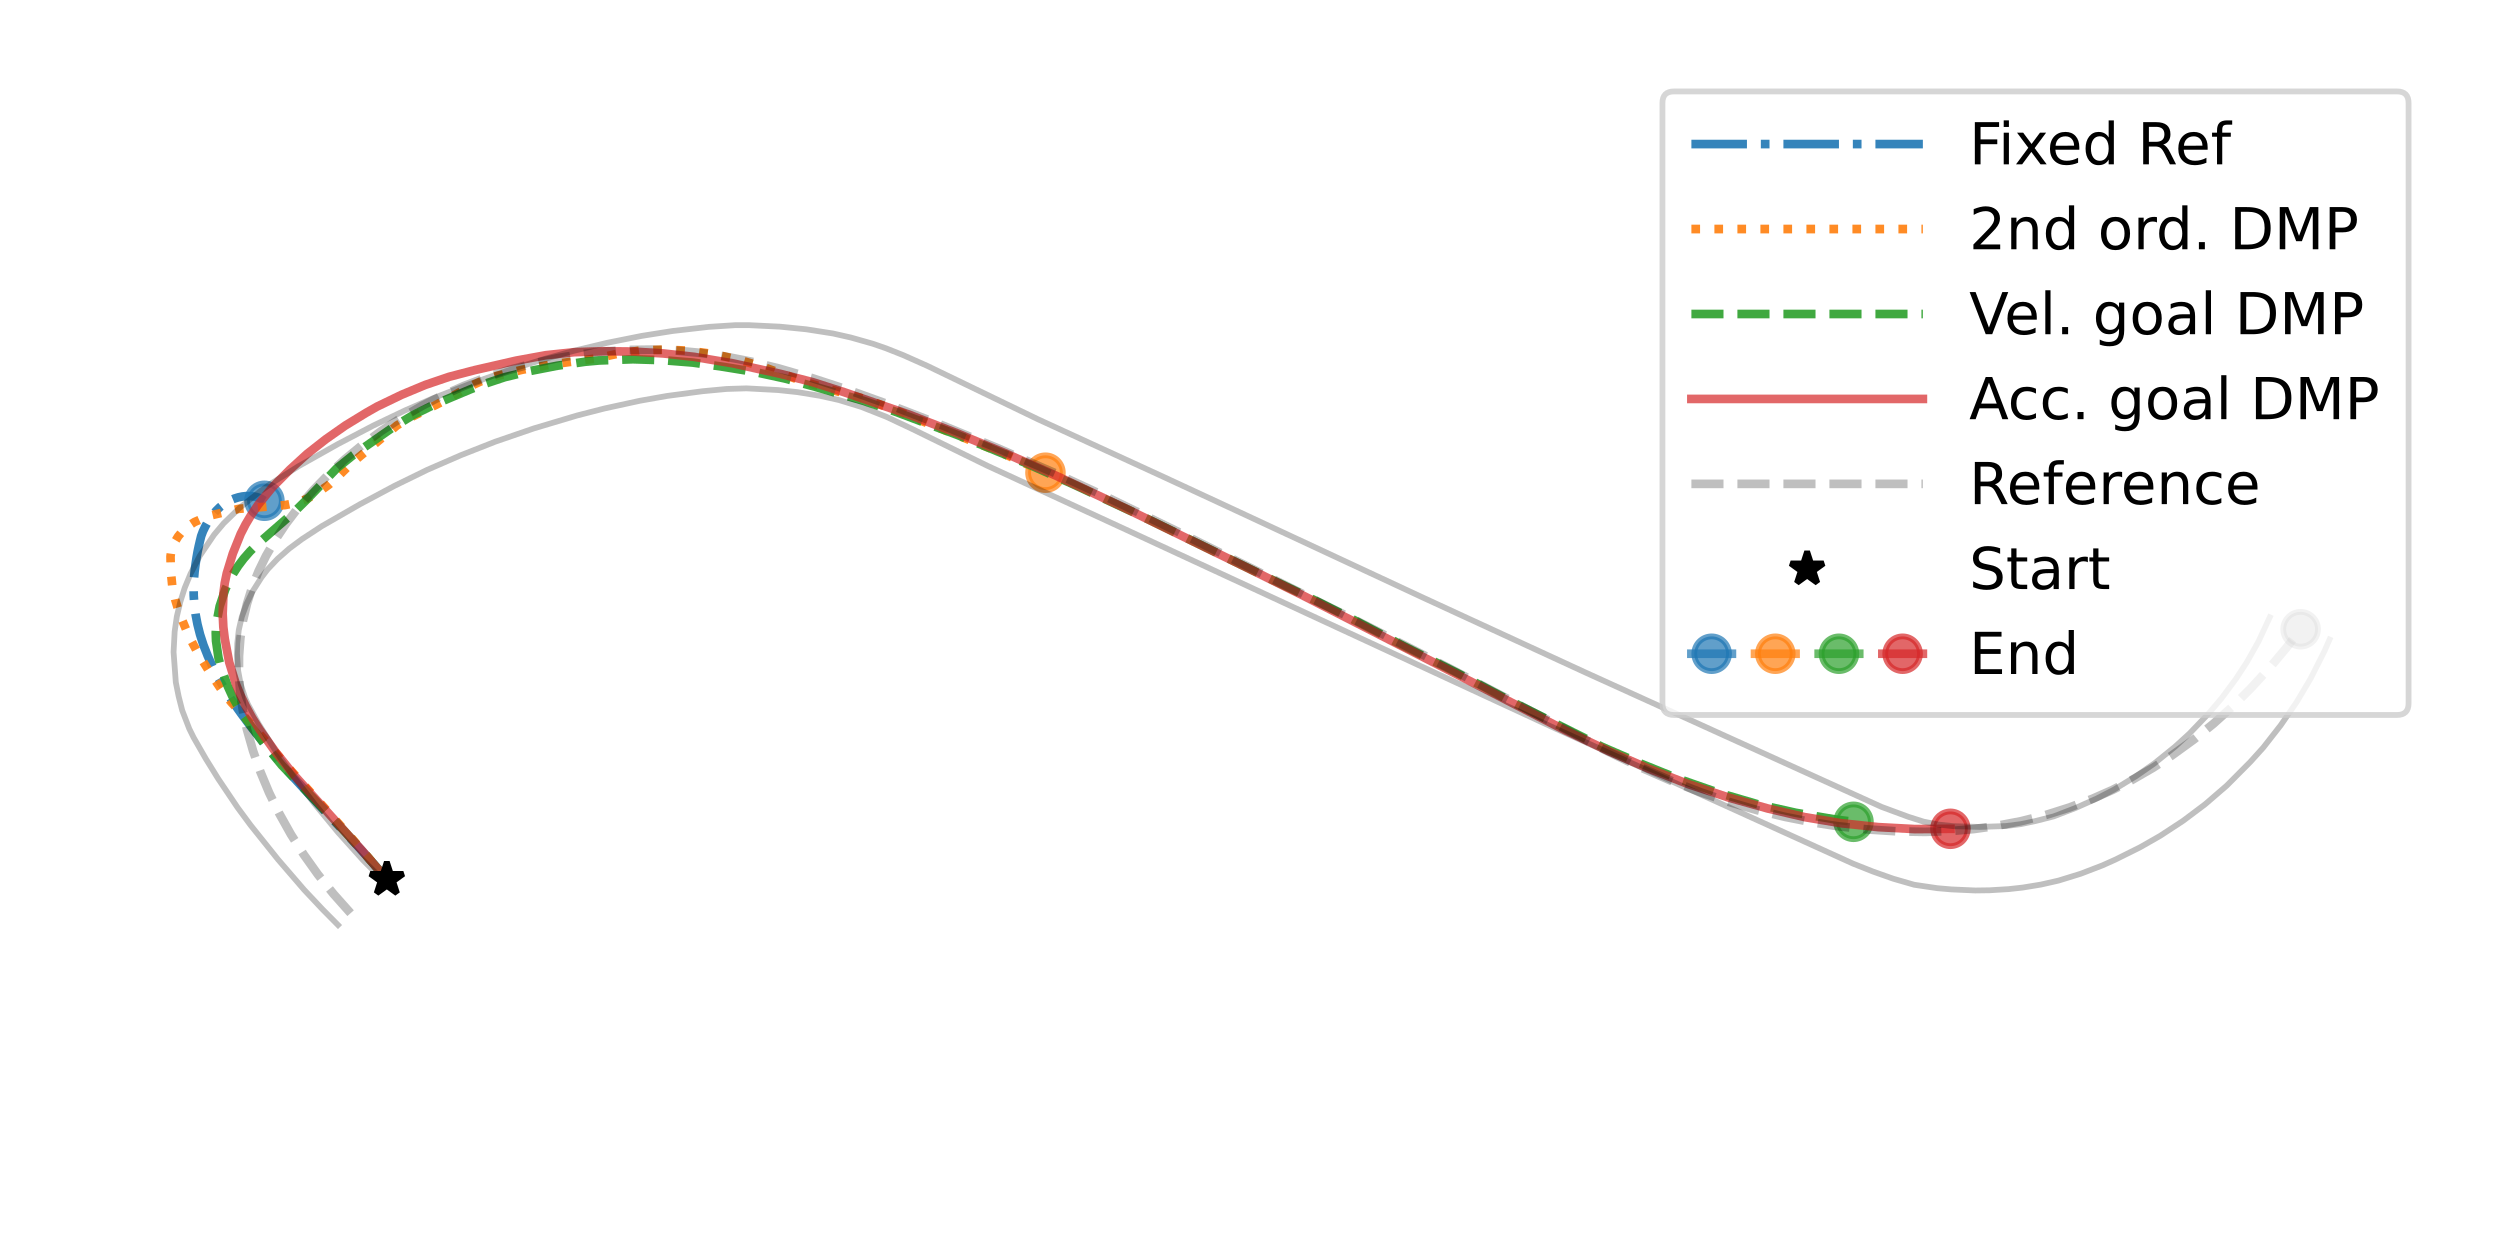 <?xml version="1.0" encoding="utf-8" standalone="no"?>
<!DOCTYPE svg PUBLIC "-//W3C//DTD SVG 1.1//EN"
  "http://www.w3.org/Graphics/SVG/1.1/DTD/svg11.dtd">
<!-- Created with matplotlib (https://matplotlib.org/) -->
<svg height="216pt" version="1.1" viewBox="0 0 432 216" width="432pt" xmlns="http://www.w3.org/2000/svg" xmlns:xlink="http://www.w3.org/1999/xlink">
 <defs>
  <style type="text/css">*{stroke-linecap:butt;stroke-linejoin:round;}</style>
 </defs>
 <g id="figure_1">
  <g id="patch_1">
   <path d="M 0 216 
L 432 216 
L 432 0 
L 0 0 
z
" style="fill:#ffffff;"/>
  </g>
  <g id="axes_1">
   <g id="matplotlib.axis_1"/>
   <g id="matplotlib.axis_2"/>
   <g id="line2d_1">
    <path clip-path="url(#p82f08bba7a)" d="M 66.844 151.931 
L 64.655 149.396 
L 62.414 146.872 
L 60.135 144.371 
L 57.798 141.904 
L 55.48 139.459 
L 53.204 137.035 
L 50.965 134.604 
L 48.86 132.257 
L 46.903 129.96 
L 45.051 127.707 
L 43.308 125.505 
L 41.71 123.357 
L 40.222 121.271 
L 38.91 119.249 
L 37.763 117.265 
L 36.763 115.285 
L 35.904 113.357 
L 35.167 111.494 
L 34.573 109.657 
L 34.119 107.864 
L 33.788 106.125 
L 33.575 104.459 
L 33.472 102.871 
L 33.463 101.377 
L 33.521 99.977 
L 33.634 98.695 
L 33.79 97.513 
L 33.96 96.386 
L 34.145 95.332 
L 34.347 94.374 
L 34.553 93.488 
L 34.765 92.623 
L 35.072 91.805 
L 35.456 91.012 
L 35.88 90.236 
L 36.336 89.498 
L 36.844 88.843 
L 37.393 88.224 
L 37.971 87.657 
L 38.584 87.172 
L 39.219 86.758 
L 39.862 86.424 
L 40.516 86.15 
L 41.198 85.939 
L 41.879 85.797 
L 42.546 85.724 
L 43.184 85.725 
L 43.79 85.782 
L 44.348 85.891 
L 44.848 86.049 
L 45.283 86.285 
L 45.693 86.535 
" style="fill:none;stroke:#1f77b4;stroke-dasharray:9.6,2.4,1.5,2.4;stroke-dashoffset:0;stroke-opacity:0.9;stroke-width:1.5;"/>
   </g>
   <g id="line2d_2">
    <defs>
     <path d="M 0 3 
C 0.796 3 1.559 2.684 2.121 2.121 
C 2.684 1.559 3 0.796 3 0 
C 3 -0.796 2.684 -1.559 2.121 -2.121 
C 1.559 -2.684 0.796 -3 0 -3 
C -0.796 -3 -1.559 -2.684 -2.121 -2.121 
C -2.684 -1.559 -3 -0.796 -3 0 
C -3 0.796 -2.684 1.559 -2.121 2.121 
C -1.559 2.684 -0.796 3 0 3 
z
" id="mc896355c81" style="stroke:#1f77b4;stroke-opacity:0.7;"/>
    </defs>
    <g clip-path="url(#p82f08bba7a)">
     <use style="fill:#1f77b4;fill-opacity:0.7;stroke:#1f77b4;stroke-opacity:0.7;" x="45.693" xlink:href="#mc896355c81" y="86.535"/>
    </g>
   </g>
   <g id="line2d_3">
    <path clip-path="url(#p82f08bba7a)" d="M 66.844 151.931 
L 60.504 144.53 
L 50.338 133.23 
L 43.513 125.259 
L 39.971 121.361 
L 38.565 119.63 
L 36.22 116.128 
L 34.214 112.898 
L 32.63 109.926 
L 30.989 105.967 
L 30.289 103.664 
L 29.77 101.288 
L 29.516 98.665 
L 29.464 96.145 
L 29.607 95.084 
L 30.051 93.912 
L 30.789 92.688 
L 31.495 91.829 
L 32.422 90.986 
L 33.592 90.217 
L 35.01 89.586 
L 36.602 89.024 
L 41.29 87.921 
L 44.543 87.683 
L 49.26 87.279 
L 51.126 86.911 
L 53.035 86.199 
L 54.931 85.114 
L 56.812 83.774 
L 58.776 81.984 
L 60.461 80.304 
L 68.586 73.518 
L 70.751 72.236 
L 73.207 71.019 
L 77.185 69.037 
L 81.331 66.706 
L 83.286 65.808 
L 85.888 64.952 
L 90.233 63.894 
L 95.08 63.01 
L 102.819 61.962 
L 106.585 61.165 
L 110.524 60.592 
L 114.642 60.406 
L 118.913 60.595 
L 123.288 61.183 
L 127.723 62.175 
L 132.087 63.479 
L 139.076 66.015 
L 144.45 67.561 
L 149.169 68.877 
L 153.829 70.521 
L 160.884 73.391 
L 173.174 78.284 
L 180.655 81.683 
L 180.655 81.683 
" style="fill:none;stroke:#ff7f0e;stroke-dasharray:1.5,2.475;stroke-dashoffset:0;stroke-opacity:0.9;stroke-width:1.5;"/>
   </g>
   <g id="line2d_4">
    <defs>
     <path d="M 0 3 
C 0.796 3 1.559 2.684 2.121 2.121 
C 2.684 1.559 3 0.796 3 0 
C 3 -0.796 2.684 -1.559 2.121 -2.121 
C 1.559 -2.684 0.796 -3 0 -3 
C -0.796 -3 -1.559 -2.684 -2.121 -2.121 
C -2.684 -1.559 -3 -0.796 -3 0 
C -3 0.796 -2.684 1.559 -2.121 2.121 
C -1.559 2.684 -0.796 3 0 3 
z
" id="m84b80ae36b" style="stroke:#ff7f0e;stroke-opacity:0.7;"/>
    </defs>
    <g clip-path="url(#p82f08bba7a)">
     <use style="fill:#ff7f0e;fill-opacity:0.7;stroke:#ff7f0e;stroke-opacity:0.7;" x="180.655" xlink:href="#m84b80ae36b" y="81.683"/>
    </g>
   </g>
   <g id="line2d_5">
    <path clip-path="url(#p82f08bba7a)" d="M 66.844 151.931 
L 62.544 146.946 
L 58.339 142.338 
L 48.703 132.244 
L 45.546 128.397 
L 42.193 123.827 
L 41.082 122.05 
L 40.134 120.291 
L 39.348 118.569 
L 38.172 115.267 
L 37.759 113.703 
L 37.326 110.746 
L 37.28 109.363 
L 37.357 107.918 
L 37.957 104.759 
L 38.92 101.874 
L 39.562 100.467 
L 40.316 99.095 
L 41.177 97.768 
L 42.14 96.493 
L 43.206 95.279 
L 44.367 94.134 
L 50.665 88.639 
L 53.13 86.206 
L 58.14 80.972 
L 61.035 78.632 
L 67.972 73.797 
L 71.464 71.673 
L 75.203 69.832 
L 81.204 67.312 
L 83.286 66.487 
L 87.226 65.176 
L 91.694 64.092 
L 96.32 63.192 
L 101.109 62.512 
L 103.544 62.291 
L 109.372 62.08 
L 114.479 62.239 
L 119.683 62.649 
L 124.953 63.38 
L 130.303 64.252 
L 135.638 65.409 
L 140.96 66.869 
L 149.123 69.235 
L 154.571 71.086 
L 165.653 75.245 
L 176.932 79.88 
L 185.455 83.686 
L 197.036 89.068 
L 218.541 99.57 
L 227.55 103.909 
L 233.575 106.927 
L 242.603 111.675 
L 251.816 116.313 
L 261.043 121.158 
L 276.859 129.066 
L 283.421 131.909 
L 290.152 134.624 
L 296.975 137.003 
L 303.719 138.976 
L 310.33 140.454 
L 316.96 141.577 
L 320.284 142.008 
L 320.284 142.008 
" style="fill:none;stroke:#2ca02c;stroke-dasharray:5.55,2.4;stroke-dashoffset:0;stroke-opacity:0.9;stroke-width:1.5;"/>
   </g>
   <g id="line2d_6">
    <defs>
     <path d="M 0 3 
C 0.796 3 1.559 2.684 2.121 2.121 
C 2.684 1.559 3 0.796 3 0 
C 3 -0.796 2.684 -1.559 2.121 -2.121 
C 1.559 -2.684 0.796 -3 0 -3 
C -0.796 -3 -1.559 -2.684 -2.121 -2.121 
C -2.684 -1.559 -3 -0.796 -3 0 
C -3 0.796 -2.684 1.559 -2.121 2.121 
C -1.559 2.684 -0.796 3 0 3 
z
" id="m89db7201d6" style="stroke:#2ca02c;stroke-opacity:0.7;"/>
    </defs>
    <g clip-path="url(#p82f08bba7a)">
     <use style="fill:#2ca02c;fill-opacity:0.7;stroke:#2ca02c;stroke-opacity:0.7;" x="320.284" xlink:href="#m89db7201d6" y="142.008"/>
    </g>
   </g>
   <g id="line2d_7">
    <path clip-path="url(#p82f08bba7a)" d="M 66.844 151.931 
L 62.541 146.945 
L 50.786 133.906 
L 47.594 129.923 
L 44.849 126.064 
L 43.576 124.058 
L 42.492 122.079 
L 41.544 120.116 
L 40.767 118.21 
L 39.612 114.462 
L 38.845 110.409 
L 38.592 108.362 
L 38.48 106.049 
L 38.619 102.439 
L 38.831 100.777 
L 39.184 99.07 
L 40.234 95.641 
L 41.596 92.25 
L 42.439 90.606 
L 43.395 88.999 
L 44.637 87.176 
L 47.072 84.191 
L 50.091 81.152 
L 53.038 78.456 
L 56.269 75.92 
L 59.683 73.525 
L 63.287 71.323 
L 65.147 70.265 
L 69.388 68.22 
L 73.486 66.514 
L 77.617 65.109 
L 81.98 63.969 
L 89.177 62.318 
L 94.323 61.378 
L 99.202 60.86 
L 104.225 60.696 
L 109.371 60.749 
L 114.63 61.076 
L 119.951 61.665 
L 126.71 62.802 
L 134.898 64.612 
L 140.419 66.034 
L 145.883 67.776 
L 157.036 71.627 
L 165.474 74.909 
L 174.002 78.448 
L 182.652 82.28 
L 194.278 87.747 
L 215.779 98.247 
L 224.648 102.647 
L 248.867 115.049 
L 270.407 126.171 
L 278.1 129.85 
L 284.865 132.816 
L 291.776 135.51 
L 298.723 137.825 
L 305.485 139.713 
L 311.856 141.201 
L 318.184 142.26 
L 324.549 142.926 
L 330.905 143.268 
L 337.035 143.217 
L 337.035 143.217 
" style="fill:none;stroke:#d62728;stroke-linecap:square;stroke-opacity:0.7;stroke-width:1.5;"/>
   </g>
   <g id="line2d_8">
    <defs>
     <path d="M 0 3 
C 0.796 3 1.559 2.684 2.121 2.121 
C 2.684 1.559 3 0.796 3 0 
C 3 -0.796 2.684 -1.559 2.121 -2.121 
C 1.559 -2.684 0.796 -3 0 -3 
C -0.796 -3 -1.559 -2.684 -2.121 -2.121 
C -2.684 -1.559 -3 -0.796 -3 0 
C -3 0.796 -2.684 1.559 -2.121 2.121 
C -1.559 2.684 -0.796 3 0 3 
z
" id="m0161bec1be" style="stroke:#d62728;stroke-opacity:0.7;"/>
    </defs>
    <g clip-path="url(#p82f08bba7a)">
     <use style="fill:#d62728;fill-opacity:0.7;stroke:#d62728;stroke-opacity:0.7;" x="337.035" xlink:href="#m0161bec1be" y="143.217"/>
    </g>
   </g>
   <g id="line2d_9">
    <defs>
     <path d="M 0 -3 
L -0.674 -0.927 
L -2.853 -0.927 
L -1.09 0.354 
L -1.763 2.427 
L -0 1.146 
L 1.763 2.427 
L 1.09 0.354 
L 2.853 -0.927 
L 0.674 -0.927 
z
" id="mfa18b1c7b6" style="stroke:#000000;stroke-linejoin:bevel;"/>
    </defs>
    <g clip-path="url(#p82f08bba7a)">
     <use style="stroke:#000000;stroke-linejoin:bevel;" x="66.844" xlink:href="#mfa18b1c7b6" y="151.931"/>
    </g>
   </g>
   <g id="line2d_10">
    <path clip-path="url(#p82f08bba7a)" d="M 60.583 157.798 
L 57.631 154.478 
L 54.938 151.109 
L 52.485 147.672 
L 50.261 144.164 
L 48.269 140.601 
L 46.511 137 
L 44.998 133.372 
L 43.72 129.726 
L 42.677 126.073 
L 41.976 122.877 
L 41.505 119.687 
L 41.291 116.519 
L 41.301 113.379 
L 41.533 110.283 
L 41.984 107.246 
L 42.691 104.298 
L 43.586 101.434 
L 44.685 98.687 
L 45.963 96.064 
L 47.612 93.216 
L 49.433 90.489 
L 51.689 87.522 
L 54.149 84.684 
L 56.804 81.949 
L 59.652 79.317 
L 62.699 76.813 
L 65.929 74.44 
L 69.334 72.206 
L 72.914 70.137 
L 76.233 68.442 
L 80.118 66.715 
L 84.139 65.168 
L 87.83 63.966 
L 92.102 62.819 
L 96.479 61.859 
L 100.454 61.198 
L 104.498 60.734 
L 108.596 60.47 
L 112.71 60.413 
L 116.858 60.583 
L 121.024 60.978 
L 125.196 61.584 
L 129.891 62.504 
L 134.574 63.668 
L 140.294 65.329 
L 146.543 67.37 
L 153.325 69.813 
L 162.778 73.476 
L 172.33 77.416 
L 182.526 81.849 
L 191.168 85.852 
L 203.159 91.692 
L 235.764 107.953 
L 250.764 115.646 
L 277.319 129.597 
L 283.394 132.558 
L 288.918 134.981 
L 293.827 136.887 
L 298.726 138.563 
L 303.612 139.989 
L 308.465 141.161 
L 313.276 142.109 
L 317.451 142.756 
L 322.769 143.333 
L 328.024 143.669 
L 332.636 143.749 
L 337.182 143.6 
L 341.096 143.257 
L 344.951 142.72 
L 349.281 141.893 
L 353.515 140.828 
L 357.64 139.521 
L 361.651 137.998 
L 365.054 136.49 
L 368.348 134.808 
L 372.034 132.678 
L 375.17 130.63 
L 379.095 127.788 
L 382.478 125.064 
L 385.734 122.134 
L 388.863 119.018 
L 392.254 115.327 
L 395.137 111.877 
L 397.209 109.188 
L 397.209 109.188 
" style="fill:none;stroke:#000000;stroke-dasharray:5.55,2.4;stroke-dashoffset:0;stroke-opacity:0.25;stroke-width:1.5;"/>
   </g>
   <g id="line2d_11">
    <path clip-path="url(#p82f08bba7a)" d="M 58.405 159.84 
L 55.702 157.105 
L 52.545 153.746 
L 48.048 148.525 
L 43.302 142.593 
L 41.066 139.564 
L 37.704 134.569 
L 35.565 131.119 
L 33.453 127.44 
L 32.7 125.913 
L 31.486 122.76 
L 30.875 120.356 
L 30.381 117.915 
L 29.993 112.677 
L 30.181 109.134 
L 30.557 106.531 
L 31.148 104.028 
L 31.915 101.594 
L 32.911 99.179 
L 34.535 96.035 
L 37 92.393 
L 38.648 90.431 
L 41.425 87.739 
L 45.027 84.845 
L 46.932 83.497 
L 51.562 80.578 
L 58.366 76.751 
L 64.506 73.538 
L 69.958 70.935 
L 74.785 68.837 
L 81.119 66.374 
L 88.25 63.858 
L 94.016 62.048 
L 99.092 60.638 
L 104.941 59.233 
L 110.91 58.039 
L 116.261 57.192 
L 122.443 56.485 
L 127.093 56.186 
L 129.407 56.187 
L 134.755 56.447 
L 139.318 56.903 
L 143.942 57.626 
L 147.031 58.324 
L 150.858 59.408 
L 153.11 60.191 
L 156.049 61.357 
L 160.27 63.238 
L 179.355 72.446 
L 201.142 82.446 
L 214.362 88.581 
L 246.144 103.383 
L 273.963 116.205 
L 325.112 139.423 
L 329.771 141.147 
L 332.405 141.983 
L 334.945 142.482 
L 337.519 142.762 
L 342.091 142.896 
L 346.649 142.737 
L 349.186 142.411 
L 351.703 141.881 
L 354.887 141.068 
L 358.629 139.629 
L 362.301 137.994 
L 365.263 136.467 
L 369.151 134.09 
L 372.273 131.915 
L 375.823 129.049 
L 378.317 126.779 
L 381.654 123.293 
L 383.899 120.641 
L 386.378 117.294 
L 388.263 114.414 
L 390.257 110.868 
L 392.215 106.665 
L 392.215 106.665 
" style="fill:none;stroke:#000000;stroke-linecap:square;stroke-opacity:0.25;"/>
   </g>
   <g id="line2d_12">
    <path clip-path="url(#p82f08bba7a)" d="M 66.171 152.098 
L 62.684 148.588 
L 58.427 143.85 
L 54.385 138.955 
L 50.541 133.951 
L 47.791 130.018 
L 44.674 125.051 
L 42.861 121.738 
L 42.355 120.595 
L 41.601 118.272 
L 41.162 115.945 
L 40.954 112.991 
L 40.994 111.202 
L 41.265 108.857 
L 41.777 106.605 
L 42.571 104.421 
L 43.596 102.278 
L 45.184 99.77 
L 46.263 98.366 
L 47.964 96.567 
L 49.985 94.793 
L 52.173 93.168 
L 55.621 90.913 
L 62.188 87.141 
L 68.241 83.915 
L 73.833 81.183 
L 79.65 78.654 
L 85.575 76.324 
L 92.273 74.021 
L 99.721 71.798 
L 104.485 70.578 
L 110.56 69.254 
L 115.268 68.42 
L 121.417 67.602 
L 125.549 67.214 
L 128.995 67.108 
L 134.451 67.401 
L 137.786 67.757 
L 141.717 68.401 
L 144.981 69.129 
L 148.83 70.312 
L 153.166 72.026 
L 157.545 74.087 
L 170.611 80.481 
L 194.504 91.493 
L 221.015 103.772 
L 268.816 125.903 
L 320.216 149.239 
L 323.675 150.612 
L 327.166 151.846 
L 330.774 152.887 
L 334.77 153.479 
L 337.216 153.691 
L 341.333 153.875 
L 343.806 153.839 
L 347.08 153.641 
L 349.497 153.374 
L 352.645 152.86 
L 355.715 152.166 
L 359.522 150.99 
L 363.281 149.548 
L 365.491 148.559 
L 369.812 146.409 
L 373.27 144.436 
L 377.219 141.85 
L 381.058 138.967 
L 384.786 135.75 
L 388.877 131.635 
L 391.094 129.177 
L 394.117 125.309 
L 396.849 121.339 
L 399.251 117.297 
L 401.652 112.544 
L 402.545 110.507 
L 402.545 110.507 
" style="fill:none;stroke:#000000;stroke-linecap:square;stroke-opacity:0.25;"/>
   </g>
   <g id="line2d_13">
    <defs>
     <path d="M 0 3 
C 0.796 3 1.559 2.684 2.121 2.121 
C 2.684 1.559 3 0.796 3 0 
C 3 -0.796 2.684 -1.559 2.121 -2.121 
C 1.559 -2.684 0.796 -3 0 -3 
C -0.796 -3 -1.559 -2.684 -2.121 -2.121 
C -2.684 -1.559 -3 -0.796 -3 0 
C -3 0.796 -2.684 1.559 -2.121 2.121 
C -1.559 2.684 -0.796 3 0 3 
z
" id="m6bfef288fb" style="stroke:#000000;stroke-opacity:0.25;"/>
    </defs>
    <g clip-path="url(#p82f08bba7a)">
     <use style="fill-opacity:0.25;stroke:#000000;stroke-opacity:0.25;" x="397.547" xlink:href="#m6bfef288fb" y="108.732"/>
    </g>
   </g>
   <g id="legend_1">
    <g id="patch_2">
     <path d="M 289.272 123.547 
L 414.2 123.547 
Q 416.2 123.547 416.2 121.547 
L 416.2 17.8 
Q 416.2 15.8 414.2 15.8 
L 289.272 15.8 
Q 287.272 15.8 287.272 17.8 
L 287.272 121.547 
Q 287.272 123.547 289.272 123.547 
z
" style="fill:#ffffff;opacity:0.8;stroke:#cccccc;stroke-linejoin:miter;"/>
    </g>
    <g id="line2d_14">
     <path d="M 292.272 24.898 
L 332.272 24.898 
" style="fill:none;stroke:#1f77b4;stroke-dasharray:9.6,2.4,1.5,2.4;stroke-dashoffset:0;stroke-opacity:0.9;stroke-width:1.5;"/>
    </g>
    <g id="line2d_15"/>
    <g id="text_1">
     <!-- Fixed Ref -->
     <g transform="translate(340.272 28.398)scale(0.1 -0.1)">
      <defs>
       <path d="M 9.812 72.906 
L 51.703 72.906 
L 51.703 64.594 
L 19.672 64.594 
L 19.672 43.109 
L 48.578 43.109 
L 48.578 34.812 
L 19.672 34.812 
L 19.672 0 
L 9.812 0 
z
" id="DejaVuSans-70"/>
       <path d="M 9.422 54.688 
L 18.406 54.688 
L 18.406 0 
L 9.422 0 
z
M 9.422 75.984 
L 18.406 75.984 
L 18.406 64.594 
L 9.422 64.594 
z
" id="DejaVuSans-105"/>
       <path d="M 54.891 54.688 
L 35.109 28.078 
L 55.906 0 
L 45.312 0 
L 29.391 21.484 
L 13.484 0 
L 2.875 0 
L 24.125 28.609 
L 4.688 54.688 
L 15.281 54.688 
L 29.781 35.203 
L 44.281 54.688 
z
" id="DejaVuSans-120"/>
       <path d="M 56.203 29.594 
L 56.203 25.203 
L 14.891 25.203 
Q 15.484 15.922 20.484 11.062 
Q 25.484 6.203 34.422 6.203 
Q 39.594 6.203 44.453 7.469 
Q 49.312 8.734 54.109 11.281 
L 54.109 2.781 
Q 49.266 0.734 44.188 -0.344 
Q 39.109 -1.422 33.891 -1.422 
Q 20.797 -1.422 13.156 6.188 
Q 5.516 13.812 5.516 26.812 
Q 5.516 40.234 12.766 48.109 
Q 20.016 56 32.328 56 
Q 43.359 56 49.781 48.891 
Q 56.203 41.797 56.203 29.594 
z
M 47.219 32.234 
Q 47.125 39.594 43.094 43.984 
Q 39.062 48.391 32.422 48.391 
Q 24.906 48.391 20.391 44.141 
Q 15.875 39.891 15.188 32.172 
z
" id="DejaVuSans-101"/>
       <path d="M 45.406 46.391 
L 45.406 75.984 
L 54.391 75.984 
L 54.391 0 
L 45.406 0 
L 45.406 8.203 
Q 42.578 3.328 38.25 0.953 
Q 33.938 -1.422 27.875 -1.422 
Q 17.969 -1.422 11.734 6.484 
Q 5.516 14.406 5.516 27.297 
Q 5.516 40.188 11.734 48.094 
Q 17.969 56 27.875 56 
Q 33.938 56 38.25 53.625 
Q 42.578 51.266 45.406 46.391 
z
M 14.797 27.297 
Q 14.797 17.391 18.875 11.75 
Q 22.953 6.109 30.078 6.109 
Q 37.203 6.109 41.297 11.75 
Q 45.406 17.391 45.406 27.297 
Q 45.406 37.203 41.297 42.844 
Q 37.203 48.484 30.078 48.484 
Q 22.953 48.484 18.875 42.844 
Q 14.797 37.203 14.797 27.297 
z
" id="DejaVuSans-100"/>
       <path id="DejaVuSans-32"/>
       <path d="M 44.391 34.188 
Q 47.562 33.109 50.562 29.594 
Q 53.562 26.078 56.594 19.922 
L 66.609 0 
L 56 0 
L 46.688 18.703 
Q 43.062 26.031 39.672 28.422 
Q 36.281 30.812 30.422 30.812 
L 19.672 30.812 
L 19.672 0 
L 9.812 0 
L 9.812 72.906 
L 32.078 72.906 
Q 44.578 72.906 50.734 67.672 
Q 56.891 62.453 56.891 51.906 
Q 56.891 45.016 53.688 40.469 
Q 50.484 35.938 44.391 34.188 
z
M 19.672 64.797 
L 19.672 38.922 
L 32.078 38.922 
Q 39.203 38.922 42.844 42.219 
Q 46.484 45.516 46.484 51.906 
Q 46.484 58.297 42.844 61.547 
Q 39.203 64.797 32.078 64.797 
z
" id="DejaVuSans-82"/>
       <path d="M 37.109 75.984 
L 37.109 68.5 
L 28.516 68.5 
Q 23.688 68.5 21.797 66.547 
Q 19.922 64.594 19.922 59.516 
L 19.922 54.688 
L 34.719 54.688 
L 34.719 47.703 
L 19.922 47.703 
L 19.922 0 
L 10.891 0 
L 10.891 47.703 
L 2.297 47.703 
L 2.297 54.688 
L 10.891 54.688 
L 10.891 58.5 
Q 10.891 67.625 15.141 71.797 
Q 19.391 75.984 28.609 75.984 
z
" id="DejaVuSans-102"/>
      </defs>
      <use xlink:href="#DejaVuSans-70"/>
      <use x="50.27" xlink:href="#DejaVuSans-105"/>
      <use x="78.053" xlink:href="#DejaVuSans-120"/>
      <use x="134.107" xlink:href="#DejaVuSans-101"/>
      <use x="195.631" xlink:href="#DejaVuSans-100"/>
      <use x="259.107" xlink:href="#DejaVuSans-32"/>
      <use x="290.895" xlink:href="#DejaVuSans-82"/>
      <use x="355.877" xlink:href="#DejaVuSans-101"/>
      <use x="417.4" xlink:href="#DejaVuSans-102"/>
     </g>
    </g>
    <g id="line2d_16">
     <path d="M 292.272 39.577 
L 332.272 39.577 
" style="fill:none;stroke:#ff7f0e;stroke-dasharray:1.5,2.475;stroke-dashoffset:0;stroke-opacity:0.9;stroke-width:1.5;"/>
    </g>
    <g id="line2d_17"/>
    <g id="text_2">
     <!-- 2nd ord. DMP -->
     <g transform="translate(340.272 43.077)scale(0.1 -0.1)">
      <defs>
       <path d="M 19.188 8.297 
L 53.609 8.297 
L 53.609 0 
L 7.328 0 
L 7.328 8.297 
Q 12.938 14.109 22.625 23.891 
Q 32.328 33.688 34.812 36.531 
Q 39.547 41.844 41.422 45.531 
Q 43.312 49.219 43.312 52.781 
Q 43.312 58.594 39.234 62.25 
Q 35.156 65.922 28.609 65.922 
Q 23.969 65.922 18.812 64.312 
Q 13.672 62.703 7.812 59.422 
L 7.812 69.391 
Q 13.766 71.781 18.938 73 
Q 24.125 74.219 28.422 74.219 
Q 39.75 74.219 46.484 68.547 
Q 53.219 62.891 53.219 53.422 
Q 53.219 48.922 51.531 44.891 
Q 49.859 40.875 45.406 35.406 
Q 44.188 33.984 37.641 27.219 
Q 31.109 20.453 19.188 8.297 
z
" id="DejaVuSans-50"/>
       <path d="M 54.891 33.016 
L 54.891 0 
L 45.906 0 
L 45.906 32.719 
Q 45.906 40.484 42.875 44.328 
Q 39.844 48.188 33.797 48.188 
Q 26.516 48.188 22.312 43.547 
Q 18.109 38.922 18.109 30.906 
L 18.109 0 
L 9.078 0 
L 9.078 54.688 
L 18.109 54.688 
L 18.109 46.188 
Q 21.344 51.125 25.703 53.562 
Q 30.078 56 35.797 56 
Q 45.219 56 50.047 50.172 
Q 54.891 44.344 54.891 33.016 
z
" id="DejaVuSans-110"/>
       <path d="M 30.609 48.391 
Q 23.391 48.391 19.188 42.75 
Q 14.984 37.109 14.984 27.297 
Q 14.984 17.484 19.156 11.844 
Q 23.344 6.203 30.609 6.203 
Q 37.797 6.203 41.984 11.859 
Q 46.188 17.531 46.188 27.297 
Q 46.188 37.016 41.984 42.703 
Q 37.797 48.391 30.609 48.391 
z
M 30.609 56 
Q 42.328 56 49.016 48.375 
Q 55.719 40.766 55.719 27.297 
Q 55.719 13.875 49.016 6.219 
Q 42.328 -1.422 30.609 -1.422 
Q 18.844 -1.422 12.172 6.219 
Q 5.516 13.875 5.516 27.297 
Q 5.516 40.766 12.172 48.375 
Q 18.844 56 30.609 56 
z
" id="DejaVuSans-111"/>
       <path d="M 41.109 46.297 
Q 39.594 47.172 37.812 47.578 
Q 36.031 48 33.891 48 
Q 26.266 48 22.188 43.047 
Q 18.109 38.094 18.109 28.812 
L 18.109 0 
L 9.078 0 
L 9.078 54.688 
L 18.109 54.688 
L 18.109 46.188 
Q 20.953 51.172 25.484 53.578 
Q 30.031 56 36.531 56 
Q 37.453 56 38.578 55.875 
Q 39.703 55.766 41.062 55.516 
z
" id="DejaVuSans-114"/>
       <path d="M 10.688 12.406 
L 21 12.406 
L 21 0 
L 10.688 0 
z
" id="DejaVuSans-46"/>
       <path d="M 19.672 64.797 
L 19.672 8.109 
L 31.594 8.109 
Q 46.688 8.109 53.688 14.938 
Q 60.688 21.781 60.688 36.531 
Q 60.688 51.172 53.688 57.984 
Q 46.688 64.797 31.594 64.797 
z
M 9.812 72.906 
L 30.078 72.906 
Q 51.266 72.906 61.172 64.094 
Q 71.094 55.281 71.094 36.531 
Q 71.094 17.672 61.125 8.828 
Q 51.172 0 30.078 0 
L 9.812 0 
z
" id="DejaVuSans-68"/>
       <path d="M 9.812 72.906 
L 24.516 72.906 
L 43.109 23.297 
L 61.812 72.906 
L 76.516 72.906 
L 76.516 0 
L 66.891 0 
L 66.891 64.016 
L 48.094 14.016 
L 38.188 14.016 
L 19.391 64.016 
L 19.391 0 
L 9.812 0 
z
" id="DejaVuSans-77"/>
       <path d="M 19.672 64.797 
L 19.672 37.406 
L 32.078 37.406 
Q 38.969 37.406 42.719 40.969 
Q 46.484 44.531 46.484 51.125 
Q 46.484 57.672 42.719 61.234 
Q 38.969 64.797 32.078 64.797 
z
M 9.812 72.906 
L 32.078 72.906 
Q 44.344 72.906 50.609 67.359 
Q 56.891 61.812 56.891 51.125 
Q 56.891 40.328 50.609 34.812 
Q 44.344 29.297 32.078 29.297 
L 19.672 29.297 
L 19.672 0 
L 9.812 0 
z
" id="DejaVuSans-80"/>
      </defs>
      <use xlink:href="#DejaVuSans-50"/>
      <use x="63.623" xlink:href="#DejaVuSans-110"/>
      <use x="127.002" xlink:href="#DejaVuSans-100"/>
      <use x="190.479" xlink:href="#DejaVuSans-32"/>
      <use x="222.266" xlink:href="#DejaVuSans-111"/>
      <use x="283.447" xlink:href="#DejaVuSans-114"/>
      <use x="322.811" xlink:href="#DejaVuSans-100"/>
      <use x="386.287" xlink:href="#DejaVuSans-46"/>
      <use x="418.074" xlink:href="#DejaVuSans-32"/>
      <use x="449.861" xlink:href="#DejaVuSans-68"/>
      <use x="526.863" xlink:href="#DejaVuSans-77"/>
      <use x="613.143" xlink:href="#DejaVuSans-80"/>
     </g>
    </g>
    <g id="line2d_18">
     <path d="M 292.272 54.255 
L 332.272 54.255 
" style="fill:none;stroke:#2ca02c;stroke-dasharray:5.55,2.4;stroke-dashoffset:0;stroke-opacity:0.9;stroke-width:1.5;"/>
    </g>
    <g id="line2d_19"/>
    <g id="text_3">
     <!-- Vel. goal DMP -->
     <g transform="translate(340.272 57.755)scale(0.1 -0.1)">
      <defs>
       <path d="M 28.609 0 
L 0.781 72.906 
L 11.078 72.906 
L 34.188 11.531 
L 57.328 72.906 
L 67.578 72.906 
L 39.797 0 
z
" id="DejaVuSans-86"/>
       <path d="M 9.422 75.984 
L 18.406 75.984 
L 18.406 0 
L 9.422 0 
z
" id="DejaVuSans-108"/>
       <path d="M 45.406 27.984 
Q 45.406 37.75 41.375 43.109 
Q 37.359 48.484 30.078 48.484 
Q 22.859 48.484 18.828 43.109 
Q 14.797 37.75 14.797 27.984 
Q 14.797 18.266 18.828 12.891 
Q 22.859 7.516 30.078 7.516 
Q 37.359 7.516 41.375 12.891 
Q 45.406 18.266 45.406 27.984 
z
M 54.391 6.781 
Q 54.391 -7.172 48.188 -13.984 
Q 42 -20.797 29.203 -20.797 
Q 24.469 -20.797 20.266 -20.094 
Q 16.062 -19.391 12.109 -17.922 
L 12.109 -9.188 
Q 16.062 -11.328 19.922 -12.344 
Q 23.781 -13.375 27.781 -13.375 
Q 36.625 -13.375 41.016 -8.766 
Q 45.406 -4.156 45.406 5.172 
L 45.406 9.625 
Q 42.625 4.781 38.281 2.391 
Q 33.938 0 27.875 0 
Q 17.828 0 11.672 7.656 
Q 5.516 15.328 5.516 27.984 
Q 5.516 40.672 11.672 48.328 
Q 17.828 56 27.875 56 
Q 33.938 56 38.281 53.609 
Q 42.625 51.219 45.406 46.391 
L 45.406 54.688 
L 54.391 54.688 
z
" id="DejaVuSans-103"/>
       <path d="M 34.281 27.484 
Q 23.391 27.484 19.188 25 
Q 14.984 22.516 14.984 16.5 
Q 14.984 11.719 18.141 8.906 
Q 21.297 6.109 26.703 6.109 
Q 34.188 6.109 38.703 11.406 
Q 43.219 16.703 43.219 25.484 
L 43.219 27.484 
z
M 52.203 31.203 
L 52.203 0 
L 43.219 0 
L 43.219 8.297 
Q 40.141 3.328 35.547 0.953 
Q 30.953 -1.422 24.312 -1.422 
Q 15.922 -1.422 10.953 3.297 
Q 6 8.016 6 15.922 
Q 6 25.141 12.172 29.828 
Q 18.359 34.516 30.609 34.516 
L 43.219 34.516 
L 43.219 35.406 
Q 43.219 41.609 39.141 45 
Q 35.062 48.391 27.688 48.391 
Q 23 48.391 18.547 47.266 
Q 14.109 46.141 10.016 43.891 
L 10.016 52.203 
Q 14.938 54.109 19.578 55.047 
Q 24.219 56 28.609 56 
Q 40.484 56 46.344 49.844 
Q 52.203 43.703 52.203 31.203 
z
" id="DejaVuSans-97"/>
      </defs>
      <use xlink:href="#DejaVuSans-86"/>
      <use x="60.658" xlink:href="#DejaVuSans-101"/>
      <use x="122.182" xlink:href="#DejaVuSans-108"/>
      <use x="149.965" xlink:href="#DejaVuSans-46"/>
      <use x="181.752" xlink:href="#DejaVuSans-32"/>
      <use x="213.539" xlink:href="#DejaVuSans-103"/>
      <use x="277.016" xlink:href="#DejaVuSans-111"/>
      <use x="338.197" xlink:href="#DejaVuSans-97"/>
      <use x="399.477" xlink:href="#DejaVuSans-108"/>
      <use x="427.26" xlink:href="#DejaVuSans-32"/>
      <use x="459.047" xlink:href="#DejaVuSans-68"/>
      <use x="536.049" xlink:href="#DejaVuSans-77"/>
      <use x="622.328" xlink:href="#DejaVuSans-80"/>
     </g>
    </g>
    <g id="line2d_20">
     <path d="M 292.272 68.933 
L 332.272 68.933 
" style="fill:none;stroke:#d62728;stroke-linecap:square;stroke-opacity:0.7;stroke-width:1.5;"/>
    </g>
    <g id="line2d_21"/>
    <g id="text_4">
     <!-- Acc. goal DMP -->
     <g transform="translate(340.272 72.433)scale(0.1 -0.1)">
      <defs>
       <path d="M 34.188 63.188 
L 20.797 26.906 
L 47.609 26.906 
z
M 28.609 72.906 
L 39.797 72.906 
L 67.578 0 
L 57.328 0 
L 50.688 18.703 
L 17.828 18.703 
L 11.188 0 
L 0.781 0 
z
" id="DejaVuSans-65"/>
       <path d="M 48.781 52.594 
L 48.781 44.188 
Q 44.969 46.297 41.141 47.344 
Q 37.312 48.391 33.406 48.391 
Q 24.656 48.391 19.812 42.844 
Q 14.984 37.312 14.984 27.297 
Q 14.984 17.281 19.812 11.734 
Q 24.656 6.203 33.406 6.203 
Q 37.312 6.203 41.141 7.25 
Q 44.969 8.297 48.781 10.406 
L 48.781 2.094 
Q 45.016 0.344 40.984 -0.531 
Q 36.969 -1.422 32.422 -1.422 
Q 20.062 -1.422 12.781 6.344 
Q 5.516 14.109 5.516 27.297 
Q 5.516 40.672 12.859 48.328 
Q 20.219 56 33.016 56 
Q 37.156 56 41.109 55.141 
Q 45.062 54.297 48.781 52.594 
z
" id="DejaVuSans-99"/>
      </defs>
      <use xlink:href="#DejaVuSans-65"/>
      <use x="66.658" xlink:href="#DejaVuSans-99"/>
      <use x="121.639" xlink:href="#DejaVuSans-99"/>
      <use x="176.619" xlink:href="#DejaVuSans-46"/>
      <use x="208.406" xlink:href="#DejaVuSans-32"/>
      <use x="240.193" xlink:href="#DejaVuSans-103"/>
      <use x="303.67" xlink:href="#DejaVuSans-111"/>
      <use x="364.852" xlink:href="#DejaVuSans-97"/>
      <use x="426.131" xlink:href="#DejaVuSans-108"/>
      <use x="453.914" xlink:href="#DejaVuSans-32"/>
      <use x="485.701" xlink:href="#DejaVuSans-68"/>
      <use x="562.703" xlink:href="#DejaVuSans-77"/>
      <use x="648.982" xlink:href="#DejaVuSans-80"/>
     </g>
    </g>
    <g id="line2d_22">
     <path d="M 292.272 83.611 
L 332.272 83.611 
" style="fill:none;stroke:#000000;stroke-dasharray:5.55,2.4;stroke-dashoffset:0;stroke-opacity:0.25;stroke-width:1.5;"/>
    </g>
    <g id="line2d_23"/>
    <g id="text_5">
     <!-- Reference -->
     <g transform="translate(340.272 87.111)scale(0.1 -0.1)">
      <use xlink:href="#DejaVuSans-82"/>
      <use x="64.982" xlink:href="#DejaVuSans-101"/>
      <use x="126.506" xlink:href="#DejaVuSans-102"/>
      <use x="161.711" xlink:href="#DejaVuSans-101"/>
      <use x="223.234" xlink:href="#DejaVuSans-114"/>
      <use x="262.098" xlink:href="#DejaVuSans-101"/>
      <use x="323.621" xlink:href="#DejaVuSans-110"/>
      <use x="387" xlink:href="#DejaVuSans-99"/>
      <use x="441.98" xlink:href="#DejaVuSans-101"/>
     </g>
    </g>
    <g id="line2d_24"/>
    <g id="line2d_25">
     <g>
      <use style="stroke:#000000;stroke-linejoin:bevel;" x="312.272" xlink:href="#mfa18b1c7b6" y="98.289"/>
     </g>
    </g>
    <g id="text_6">
     <!-- Start -->
     <g transform="translate(340.272 101.789)scale(0.1 -0.1)">
      <defs>
       <path d="M 53.516 70.516 
L 53.516 60.891 
Q 47.906 63.578 42.922 64.891 
Q 37.938 66.219 33.297 66.219 
Q 25.25 66.219 20.875 63.094 
Q 16.5 59.969 16.5 54.203 
Q 16.5 49.359 19.406 46.891 
Q 22.312 44.438 30.422 42.922 
L 36.375 41.703 
Q 47.406 39.594 52.656 34.297 
Q 57.906 29 57.906 20.125 
Q 57.906 9.516 50.797 4.047 
Q 43.703 -1.422 29.984 -1.422 
Q 24.812 -1.422 18.969 -0.25 
Q 13.141 0.922 6.891 3.219 
L 6.891 13.375 
Q 12.891 10.016 18.656 8.297 
Q 24.422 6.594 29.984 6.594 
Q 38.422 6.594 43.016 9.906 
Q 47.609 13.234 47.609 19.391 
Q 47.609 24.75 44.312 27.781 
Q 41.016 30.812 33.5 32.328 
L 27.484 33.5 
Q 16.453 35.688 11.516 40.375 
Q 6.594 45.062 6.594 53.422 
Q 6.594 63.094 13.406 68.656 
Q 20.219 74.219 32.172 74.219 
Q 37.312 74.219 42.625 73.281 
Q 47.953 72.359 53.516 70.516 
z
" id="DejaVuSans-83"/>
       <path d="M 18.312 70.219 
L 18.312 54.688 
L 36.812 54.688 
L 36.812 47.703 
L 18.312 47.703 
L 18.312 18.016 
Q 18.312 11.328 20.141 9.422 
Q 21.969 7.516 27.594 7.516 
L 36.812 7.516 
L 36.812 0 
L 27.594 0 
Q 17.188 0 13.234 3.875 
Q 9.281 7.766 9.281 18.016 
L 9.281 47.703 
L 2.688 47.703 
L 2.688 54.688 
L 9.281 54.688 
L 9.281 70.219 
z
" id="DejaVuSans-116"/>
      </defs>
      <use xlink:href="#DejaVuSans-83"/>
      <use x="63.477" xlink:href="#DejaVuSans-116"/>
      <use x="102.686" xlink:href="#DejaVuSans-97"/>
      <use x="163.965" xlink:href="#DejaVuSans-114"/>
      <use x="205.078" xlink:href="#DejaVuSans-116"/>
     </g>
    </g>
    <g id="line2d_26">
     <path d="M 292.272 112.967 
L 299.272 112.967 
" style="fill:none;stroke:#1f77b4;stroke-linecap:square;stroke-opacity:0.7;stroke-width:1.5;"/>
    </g>
    <g id="line2d_27">
     <g>
      <use style="fill:#1f77b4;fill-opacity:0.7;stroke:#1f77b4;stroke-opacity:0.7;" x="295.772" xlink:href="#mc896355c81" y="112.967"/>
     </g>
    </g>
    <g id="line2d_28">
     <path d="M 303.272 112.967 
L 310.272 112.967 
" style="fill:none;stroke:#ff7f0e;stroke-linecap:square;stroke-opacity:0.7;stroke-width:1.5;"/>
    </g>
    <g id="line2d_29">
     <g>
      <use style="fill:#ff7f0e;fill-opacity:0.7;stroke:#ff7f0e;stroke-opacity:0.7;" x="306.772" xlink:href="#m84b80ae36b" y="112.967"/>
     </g>
    </g>
    <g id="line2d_30">
     <path d="M 314.272 112.967 
L 321.272 112.967 
" style="fill:none;stroke:#2ca02c;stroke-linecap:square;stroke-opacity:0.7;stroke-width:1.5;"/>
    </g>
    <g id="line2d_31">
     <g>
      <use style="fill:#2ca02c;fill-opacity:0.7;stroke:#2ca02c;stroke-opacity:0.7;" x="317.772" xlink:href="#m89db7201d6" y="112.967"/>
     </g>
    </g>
    <g id="line2d_32">
     <path d="M 325.272 112.967 
L 332.272 112.967 
" style="fill:none;stroke:#d62728;stroke-linecap:square;stroke-opacity:0.7;stroke-width:1.5;"/>
    </g>
    <g id="line2d_33">
     <g>
      <use style="fill:#d62728;fill-opacity:0.7;stroke:#d62728;stroke-opacity:0.7;" x="328.772" xlink:href="#m0161bec1be" y="112.967"/>
     </g>
    </g>
    <g id="text_7">
     <!-- End -->
     <g transform="translate(340.272 116.467)scale(0.1 -0.1)">
      <defs>
       <path d="M 9.812 72.906 
L 55.906 72.906 
L 55.906 64.594 
L 19.672 64.594 
L 19.672 43.016 
L 54.391 43.016 
L 54.391 34.719 
L 19.672 34.719 
L 19.672 8.297 
L 56.781 8.297 
L 56.781 0 
L 9.812 0 
z
" id="DejaVuSans-69"/>
      </defs>
      <use xlink:href="#DejaVuSans-69"/>
      <use x="63.184" xlink:href="#DejaVuSans-110"/>
      <use x="126.562" xlink:href="#DejaVuSans-100"/>
     </g>
    </g>
   </g>
  </g>
 </g>
 <defs>
  <clipPath id="p82f08bba7a">
   <rect height="194.4" width="410.4" x="10.8" y="10.8"/>
  </clipPath>
 </defs>
</svg>
